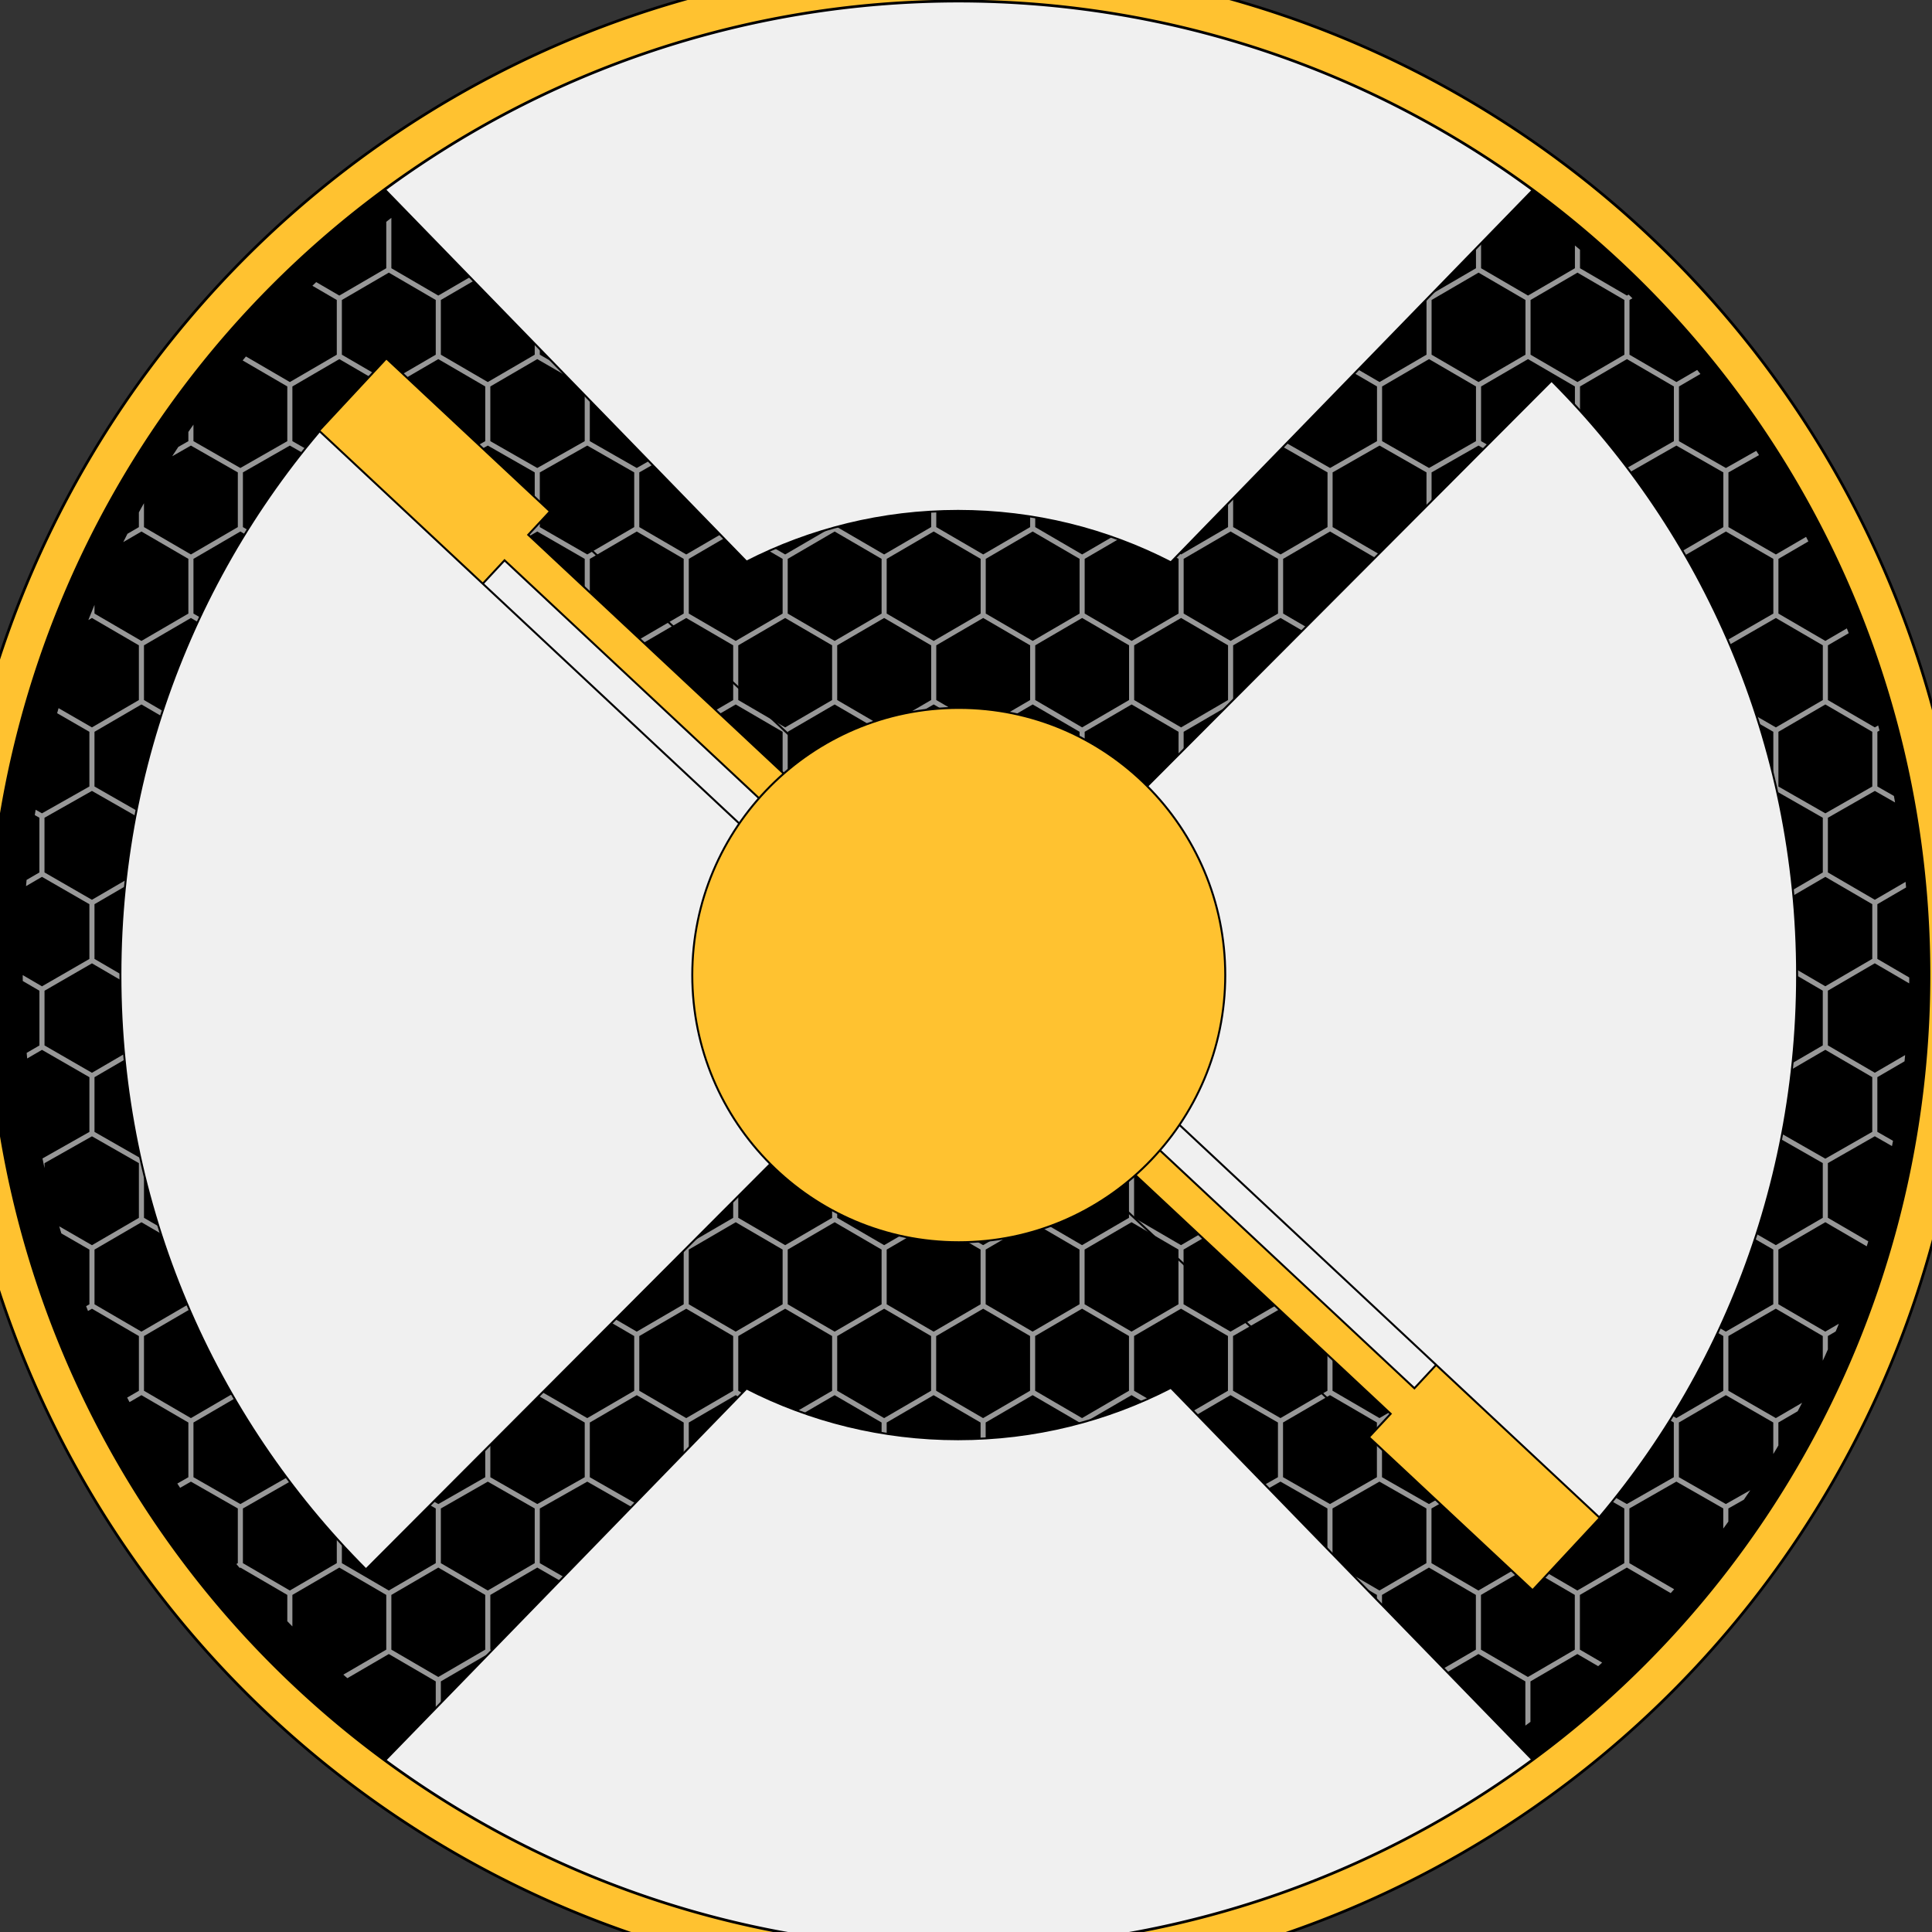 <?xml version="1.0" encoding="UTF-8"?>
<svg width="768" height="768" xmlns="http://www.w3.org/2000/svg" xmlns:svg="http://www.w3.org/2000/svg">
 <rect width="100%" height="100%" fill="#333333" stroke="none"/>
 <title>Radarr</title>
 <defs>
  <clipPath id="a">
   <circle id="svg_1" stroke-width="3.591" fill="#989898" r="375" cy="384" cx="384"/>
  </clipPath>
 </defs>
 <g>
  <title>Layer 1</title>
  <g stroke="null" id="radarr-group-logo">
   <circle stroke="null" stroke-width="1.845" r="389.81" cy="387.5" cx="381" id="radarr-black-circle"/>
   <path stroke="#989898" stroke-width="2.023" stroke-miterlimit="1" stroke-linecap="square" fill="none" clip-path="url(#a)" d="m686.073,4.288l19.873,11.458l19.67,-11.458l0,-22.916l-19.67,-11.458l-19.873,11.458l0,22.916zm-39.341,-22.916l-19.67,-11.458l-19.656,11.458l0,22.916l19.656,11.458l19.67,-11.458l0,-22.916l19.67,-11.458l19.67,11.458m-39.341,22.916l19.67,11.458l19.67,-11.458m-39.341,45.629l0,22.916l19.67,11.458l19.67,-11.458l0,-22.916l-19.67,-11.255l-19.67,11.255l-19.67,-11.255l-19.656,11.255m78.668,22.916l19.873,11.458l19.67,-11.458l0,-22.916l-19.67,-11.255l-19.873,11.255m19.873,-34.171l0,22.916m-39.544,-22.916l0,22.916m59.214,-57.29l19.67,-11.458l19.67,11.458l19.67,-11.458l19.67,11.458l19.656,-11.458l19.67,11.458l0,22.916l19.67,11.458l0,22.916l-19.67,11.255l0,22.916l19.67,11.458l0,22.916l-19.67,11.458l0,22.916l19.67,11.458l0,22.916l-19.67,11.24l0,22.916l19.67,11.458l0,22.916l-19.67,11.458l0,22.916l19.67,11.458l0,22.916l-19.67,11.24l0,22.916l19.67,11.458l0,22.916l-19.67,11.473l0,22.916l19.67,11.458l0,22.916l-19.67,11.24l0,22.916l19.67,11.458l0,22.916l-19.67,11.458l0,22.916l19.67,11.458l0,22.916l-19.67,11.24l0,22.916l19.67,11.458l0,22.916l-19.67,11.458l0,22.916l19.67,11.458l0,22.916l-19.67,11.255l0,22.916l19.67,11.458l0,22.916l-19.67,11.458l-19.67,-11.458l-19.656,11.458l-19.67,-11.458l-19.67,11.458l-19.67,-11.458l-19.67,11.458l-19.67,-11.458l-19.873,11.458l-19.67,-11.458l-19.67,11.458l-19.67,-11.458l-19.656,11.458l-19.67,-11.458l-19.67,11.458l-19.67,-11.458l-19.67,11.458l-19.67,-11.458l-19.873,11.458l-19.67,-11.458l-19.67,11.458l-19.67,-11.458l-19.656,11.458l-19.67,-11.458l-19.67,11.458l-19.67,-11.458l-19.67,11.458l-19.67,-11.458l-19.656,11.458l-19.67,-11.458l-19.67,11.458l-19.67,-11.458l-19.873,11.458l-19.67,-11.458l-19.67,11.458l-19.67,-11.458l-19.67,11.458l-19.67,-11.458l-19.67,11.458l-19.656,-11.458l-19.67,11.458l-19.67,-11.458l-19.873,11.458l-19.67,-11.458l-19.67,11.458l-19.67,-11.458l-19.67,11.458l-19.67,-11.458l0,-22.916l-19.67,-11.458l0,-22.916l19.67,-11.255l0,-22.916l-19.67,-11.458l0,-22.916l19.67,-11.458l0,-22.916l-19.67,-11.458l0,-22.916l19.67,-11.24l0,-22.916l-19.67,-11.458l0,-22.916l19.67,-11.458l0,-22.916l-19.67,-11.458l0,-22.916l19.67,-11.24l0,-22.916l-19.67,-11.458l0,-22.916l19.67,-11.473l0,-22.916l-19.67,-11.458l0,-22.916l19.67,-11.24l0,-22.916l-19.67,-11.458l0,-22.916l19.67,-11.458l0,-22.916l-19.67,-11.458l0,-22.916l19.67,-11.24l0,-22.916l-19.67,-11.458l0,-22.916l19.67,-11.458l0,-22.916l-19.67,-11.458l0,-22.916l19.67,-11.255l0,-22.916l-19.67,-11.458l0,-22.916l19.67,-11.458l19.67,11.458l19.67,-11.458l19.67,11.458l19.67,-11.458l19.67,11.458l19.873,-11.458l19.67,11.458l19.67,-11.458l19.656,11.458l19.67,-11.458l19.67,11.458l19.67,-11.458l19.67,11.458l19.67,-11.458l19.67,11.458l19.873,-11.458l19.67,11.458l19.67,-11.458l19.67,11.458l19.656,-11.458l19.67,11.458l19.67,-11.458l19.67,11.458l19.67,-11.458l19.67,11.458l19.656,-11.458l19.67,11.458l19.67,-11.458l19.67,11.458l19.873,-11.458l19.67,11.458l19.67,-11.458l19.67,11.458l19.67,-11.458l19.67,11.458m-39.341,0l0,22.916l19.67,11.458l19.67,-11.458m-39.341,45.629l0,22.916l19.67,11.458l19.67,-11.458l0,-22.916l-19.67,-11.255l-19.67,11.255l-19.67,-11.255l-19.67,11.255m98.339,-34.171l0,22.916m-39.326,-22.916l0,22.916m19.67,80.003l0,22.916l19.656,11.458l19.67,-11.458l0,-22.916l-19.67,-11.458l-19.656,11.458l-19.67,-11.458l-19.67,11.458l0,22.916l19.67,11.458l19.67,-11.458m39.326,-68.748l-19.67,11.458l0,22.916m-19.656,-34.374l19.656,11.458m-39.326,0l0,22.916m0,45.832l0,22.916l19.67,11.24l19.656,-11.24l0,-22.916m39.341,-68.748l0,22.916l19.67,11.458l19.873,-11.458l0,-22.916m-39.544,22.916l-19.67,11.458m-19.67,57.29l19.67,11.24l19.67,-11.24l0,-22.916l-19.67,-11.458m39.341,-22.916l0,22.916l19.873,11.458l19.67,-11.458l0,-22.916l-19.67,-11.458m0,45.832l0,22.916l19.67,11.24l19.67,-11.24l0,-22.916l-19.67,-11.458m-59.214,11.458l19.67,-11.458m-157.351,-160.211l0,22.916l19.67,11.458l19.67,-11.458m-118.228,-22.916l0,22.916l19.67,11.458l19.67,-11.458l0,-22.916m0,22.916l19.873,11.458l19.67,-11.458m-39.544,45.629l0,22.916l19.873,11.458l19.67,-11.458l0,-22.916l-19.67,-11.255l-19.873,11.255l-19.67,-11.255l-19.67,11.255l0,22.916l19.67,11.458l19.67,-11.458m-19.67,-57.087l0,22.916m78.885,-22.916l0,22.916m-39.341,-22.916l0,22.916m-98.542,-57.29l0,22.916l19.656,11.458l19.67,-11.458m-78.668,-22.916l0,22.916l19.67,11.458l19.67,-11.458m-19.67,34.374l-19.67,11.255l0,22.916l19.67,11.458l19.67,-11.458l0,-22.916l-19.67,-11.255zm58.998,11.255l-19.67,-11.255l-19.656,11.255m-19.67,-34.171l0,22.916m39.326,-22.916l0,22.916m19.67,34.171l-19.67,11.458l0,22.916l19.67,11.458l19.67,-11.458l0,-22.916m-78.668,0l0,22.916l19.67,11.458l19.656,-11.458m-39.326,68.748l19.67,11.24l19.656,-11.24l0,-22.916l-19.656,-11.458l-19.67,11.458l0,22.916l-19.67,11.24l0,22.916l19.67,11.458l19.67,-11.458l0,-22.916m19.656,-34.156l19.67,-11.458l0,-22.916m-39.326,-45.832l19.656,11.458m-19.656,57.29l0,-22.916m98.542,-34.374l0,22.916l19.67,11.458l19.67,-11.458l0,-22.916l-19.67,-11.458m-78.885,68.748l19.67,11.458l19.67,-11.458l0,-22.916l-19.67,-11.458m39.544,0l-19.873,11.458m19.873,57.29l19.67,11.24l19.67,-11.24l0,-22.916l-19.67,-11.458l-19.67,11.458l0,22.916l-19.873,11.24l0,22.916l-19.67,11.458l0,22.916l19.67,11.458l19.873,-11.458l0,-22.916l-19.873,-11.458m-59.011,-34.156l19.67,11.24l19.67,-11.24l0,-22.916m19.67,-11.458l19.873,11.458m19.67,-11.458l0,-22.916m0,68.53l0,22.916l19.67,11.458l19.67,-11.458l0,-22.916l-19.67,-11.24m-59.214,79.988l0,22.916l19.873,11.458l19.67,-11.458l0,-22.916l-19.67,-11.458m19.67,34.374l19.67,11.458l19.67,-11.458l0,-22.916l-19.67,-11.458l-19.67,11.458m-19.67,-34.374l19.67,-11.458m19.67,11.458l0,22.916m-78.885,-22.916l-19.67,-11.458l-19.67,11.458l0,22.916l19.67,11.458l19.67,-11.458m-19.67,-34.374l0,-22.916m-58.998,57.29l-19.67,11.458l0,22.916l19.67,11.458l19.67,-11.458l0,-22.916l-19.67,-11.458zm19.67,34.374l19.656,11.458l19.67,-11.458l0,-22.916m-58.998,-34.374l0,22.916m39.326,0l-19.656,11.458m0,-45.832l19.656,11.458m0,91.664l-19.656,11.24l0,22.916l19.656,11.458l19.67,-11.458l0,-22.916l-19.67,-11.24zm0,-22.916l0,22.916m-39.326,-22.916l0,22.916l19.67,11.24m0,22.916l-19.67,11.458l0,22.916l19.67,11.473l19.656,-11.473l0,-22.916m98.556,-34.374l0,22.916l19.67,11.458l19.67,-11.458l0,-22.916l-19.67,-11.24l-19.67,11.24zm19.67,-34.156l0,22.916m-59.214,-34.374l-19.67,11.458l0,22.916l19.67,11.24l19.873,-11.24l0,-22.916m-59.214,57.072l19.67,11.458l19.67,-11.458l0,-22.916m39.544,22.916l-19.67,11.458l0,22.916l19.67,11.473l19.67,-11.473l0,-22.916m-118.228,22.916l19.67,11.473l19.67,-11.473l0,-22.916m19.67,-11.458l19.873,11.458m0,-45.614l19.67,11.24m-78.885,-45.614l19.67,11.458m0,22.916l-19.67,11.24m256.112,-148.515l-19.873,11.24l0,22.916l19.873,11.458l19.67,-11.458l0,-22.916m-78.886,0l0,22.916l19.67,11.458l19.67,-11.458m-39.341,68.748l19.67,11.458l19.67,-11.458l0,-22.916l-19.67,-11.458l-19.67,11.458l0,22.916l-19.67,11.458l0,22.916m59.011,-34.374l19.873,11.458l19.67,-11.458l0,-22.916l-19.67,-11.458l-19.873,11.458m19.873,-34.374l0,22.916m-39.544,-22.916l0,22.916m-58.998,-57.29l0,22.916l19.656,11.458l19.67,-11.458m-78.668,0l19.67,11.458l19.67,-11.458m-39.341,68.748l19.67,11.458l19.67,-11.458l0,-22.916l-19.67,-11.458l-19.67,11.458m78.668,0l-19.67,-11.458l-19.656,11.458m19.656,-34.374l0,22.916m-39.326,-22.916l0,22.916m19.67,79.988l0,22.916l19.656,11.458l19.67,-11.458l0,-22.916l-19.67,-11.24l-19.656,11.24l-19.67,-11.24l-19.67,11.24m19.67,-34.156l0,22.916m19.67,34.156l-19.67,11.458l0,22.916l19.67,11.473l19.656,-11.473l0,-22.916m-58.998,-11.458l19.67,11.458m118.207,-68.53l0,22.916l19.67,11.24l19.67,-11.24l0,-22.916l-19.67,-11.458m-19.67,34.374l-19.873,11.24l0,22.916l19.873,11.458l19.67,-11.458l0,-22.916m-59.214,-34.156l0,22.916l19.67,11.24m-19.67,-11.24l-19.67,11.24m39.341,22.916l-19.67,11.458l0,22.916l19.67,11.473l19.873,-11.473l0,-22.916m-59.214,-11.458l19.67,11.458m-58.998,-79.988l19.656,11.458m-58.998,-171.656l-19.67,-11.458m0,45.832l19.67,-11.458m-19.67,-57.29l19.67,-11.458m98.339,103.123l19.67,11.24m-98.339,-11.24l-19.67,11.24m-78.885,0l-19.67,-11.24m354.443,-160.211l-19.656,-11.458l-19.67,11.458l0,22.916l19.67,11.255l19.656,-11.255l0,-22.916l19.67,-11.458m0,45.629l-19.67,-11.255m-19.656,-57.29l0,22.916m-78.683,0l19.67,11.458l19.67,-11.458l0,-22.916m-39.341,91.461l19.67,11.458l19.67,-11.458l0,-22.916l-19.67,-11.255l-19.67,11.255m39.341,0l19.67,-11.255m-39.341,-22.916l0,22.916m19.67,-34.374l19.67,11.458m0,68.545l0,22.916l19.67,11.458l19.656,-11.458l0,-22.916l-19.656,-11.458l-19.67,11.458l-19.67,-11.458m-19.67,80.206l19.67,-11.458l0,-22.916l-19.67,-11.458l-19.67,11.458m19.67,-34.374l0,22.916m39.341,45.832l0,22.916l19.67,11.24l19.656,-11.24l0,-22.916l-19.656,-11.458l-19.67,11.458l-19.67,-11.458m39.341,-22.916l0,22.916m-39.341,-22.916l19.67,-11.458m58.998,11.458l-19.67,-11.458m0,-22.916l19.67,-11.458m-19.67,80.206l19.67,-11.458m-39.327,-91.664l0,22.916m0,114.36l0,22.916l19.656,11.458l19.67,-11.458m-39.327,0l-19.67,11.458l0,22.916l19.67,11.458l19.656,-11.458l0,-22.916m19.67,34.374l-19.67,-11.458m-98.339,-34.374l19.67,11.458l19.67,-11.458l0,-22.916l-19.67,-11.24m0,114.36l19.67,-11.458l0,-22.916l-19.67,-11.458l-19.67,11.458m78.683,0l0,22.916l19.656,11.458l19.67,-11.458m-78.668,-22.916l19.67,-11.458m-39.341,-22.916l0,22.916m19.67,-34.374l19.67,11.458m-39.341,91.664l19.67,11.24l19.67,-11.24l0,-22.916l-19.67,-11.458m0,45.614l0,22.916l19.67,11.458l19.67,-11.458l0,-22.916l-19.67,-11.24m-59.013,34.156l19.67,11.458l19.67,-11.458m-19.67,11.458l0,22.916l19.67,11.473l19.67,-11.473l0,-22.916m19.67,-34.374l19.656,-11.24l0,-22.916m19.67,34.156l-19.67,-11.24m-19.656,34.156l19.656,11.458l19.67,-11.458m-58.998,34.374l19.67,11.473l19.656,-11.473l0,-22.916m-39.326,-68.53l19.67,-11.458m39.327,-91.664l-19.67,-11.24m-58.998,11.24l19.67,-11.24m39.326,251.651l-19.656,-11.458l-19.67,11.458l0,22.916l19.67,11.24l19.656,-11.24l0,-22.916l19.67,-11.458m0,45.614l-19.67,-11.24m-19.656,-57.29l0,22.916m-39.341,-22.916l0,22.916l19.67,11.458m-59.013,-11.458l-19.67,11.458l0,22.916l19.67,11.24l19.67,-11.24l0,-22.916l-19.67,-11.458l0,-22.916l-19.67,-11.473m59.013,34.389l-19.67,11.458m39.341,22.916l-19.67,11.24l0,22.916l19.67,11.458l19.67,-11.458l0,-22.916m-98.353,-11.24l-19.873,11.24l0,22.916l19.873,11.458l19.67,-11.458l0,-22.916m19.67,-11.24l19.67,11.24m19.67,57.29l-19.67,11.458l0,22.916l19.67,11.458l19.67,-11.458l0,-22.916l-19.67,-11.458zm0,-22.916l0,22.916m-19.67,-34.374l-19.67,11.458l0,22.916l19.67,11.458m-19.67,-11.458l-19.67,11.458l0,22.916l19.67,11.458l19.67,-11.458m-19.67,11.458l0,22.916l19.67,11.24l19.67,-11.24l0,-22.916m19.67,-34.374l19.656,-11.458l0,-22.916l-19.656,-11.458m39.327,45.832l-19.67,-11.458m-39.326,68.748l19.67,11.24l19.656,-11.24l0,-22.916l-19.656,-11.458m19.656,11.458l19.67,-11.458m-118.008,-68.748l19.67,11.458m78.668,0l19.67,-11.458m-39.327,114.36l0,22.916l19.656,11.458l19.67,-11.458m0,45.832l-19.67,-11.458l-19.656,11.458l0,22.916l19.656,11.458l19.67,-11.458m-19.67,-34.374l0,-22.916m-19.656,-11.458l-19.67,11.458l0,22.916l19.67,11.458m-59.013,-79.988l-19.67,11.24l0,22.916l19.67,11.458l19.67,-11.458l0,-22.916m-19.67,103.123l19.67,-11.458l0,-22.916l-19.67,-11.458l-19.67,11.458l0,22.916l19.67,11.458l0,22.916l19.67,11.255l19.67,-11.255m-19.67,-34.374l19.67,11.458l19.67,-11.458m-19.67,-34.374l-19.67,11.458m0,-45.832l19.67,11.458m-39.341,0l0,22.916m39.341,45.832l0,22.916l19.67,11.255l19.656,-11.255l0,-22.916m-98.339,-11.458l-19.67,11.458l0,22.916l19.67,11.255l19.67,-11.255m-19.67,11.255l0,22.916l19.67,11.458l19.67,-11.458l0,-22.916m-19.67,34.374l0,22.916m78.668,0l0,-22.916l-19.656,-11.458l-19.67,11.458l0,22.916m19.67,-57.29l0,22.916m-19.67,11.458l-19.67,-11.458m78.668,-22.916l-19.67,-11.255m0,45.629l19.67,-11.458m0,-160.211l-19.67,-11.24m-137.884,-194.566l0,22.916l19.873,11.458m-39.544,-45.847l-19.67,11.473l0,22.916l19.67,11.458l19.67,-11.458m0,45.614l-19.67,-11.24l-19.67,11.24l0,22.916l19.67,11.458l19.67,-11.458m-19.67,-34.156l0,-22.916m-58.998,-34.374l0,22.916l19.656,11.458l19.67,-11.458m-58.998,-34.389l-19.67,11.473l0,22.916l19.67,11.458l19.67,-11.458m-39.341,68.53l19.67,11.458l19.67,-11.458l0,-22.916l-19.67,-11.24l-19.67,11.24l0,22.916l-19.67,11.458l0,22.916m59.011,-57.29l19.656,-11.24l0,-22.916m-39.326,0l0,22.916m19.67,79.988l0,22.916l19.656,11.458l19.67,-11.458l0,-22.916l-19.67,-11.458l-19.656,11.458zm39.326,-45.832l-19.67,11.458l0,22.916m-39.326,-22.916l0,22.916l19.67,11.458m-19.67,-11.458l-19.67,11.458l0,22.916l19.67,11.458l19.67,-11.458m-19.67,11.458l0,22.916l19.67,11.24l19.656,-11.24l0,-22.916m78.885,-68.748l0,22.916l19.67,11.458m-19.67,-11.458l-19.873,11.458l0,22.916l19.873,11.458l19.67,-11.458m-78.886,-22.916l19.67,-11.458l0,-22.916m19.67,57.29l-19.67,11.458l0,22.916l19.67,11.24l19.873,-11.24l0,-22.916m-59.214,-11.458l19.67,11.458m19.67,-34.374l-19.67,-11.458m-58.998,-34.374l19.656,11.458m0,-45.614l19.67,11.24m-137.685,-80.003l-19.873,11.473l0,22.916l19.873,11.458l19.67,-11.458l0,-22.916m-19.67,34.374l0,22.916l19.67,11.24l19.67,-11.24l0,-22.916l-19.67,-11.458m-78.885,-22.916l0,22.916l19.67,11.458l19.67,-11.458m19.873,34.374l-19.873,11.24l0,22.916l19.873,11.458l19.67,-11.458l0,-22.916m-39.544,0l-19.67,-11.24l-19.67,11.24l0,22.916l19.67,11.458l19.67,-11.458m-19.67,-34.156l0,-22.916m-19.67,-11.458l-19.67,11.458l0,22.916l19.67,11.24m-58.998,-80.003l-19.67,11.473l0,22.916l19.67,11.458l19.67,-11.458l0,-22.916m0,68.53l-19.67,-11.24l-19.67,11.24l0,22.916l19.67,11.458l19.67,-11.458l0,-22.916l19.656,-11.24m0,-22.916l-19.656,-11.458m-19.67,11.458l0,22.916m39.326,68.53l-19.656,11.458l0,22.916l19.656,11.458l19.67,-11.458l0,-22.916l-19.67,-11.458zm19.67,-34.374l-19.67,11.458l0,22.916m-39.326,-22.916l0,22.916l19.67,11.458m0,22.916l-19.67,11.458l0,22.916l19.67,11.24l19.656,-11.24l0,-22.916m137.894,-34.374l-19.67,-11.458l-19.67,11.458l0,22.916l19.67,11.458l19.67,-11.458m-98.556,-57.29l0,22.916l19.67,11.458l19.873,-11.458l0,-22.916m-39.544,91.664l19.67,11.24l19.873,-11.24l0,-22.916l-19.873,-11.458l-19.67,11.458l0,22.916l-19.67,11.24l0,22.916l19.67,11.458l19.67,-11.458m19.873,-34.156l19.67,11.24l19.67,-11.24l0,-22.916m-39.341,0l19.67,-11.458m-39.544,-22.916l0,22.916m39.544,-22.916l-19.67,-11.458m19.67,-34.374l19.67,11.458m-78.885,22.916l-19.67,11.458m0,22.916l19.67,11.458m-58.998,-80.206l19.656,11.458m98.556,125.826l-19.67,11.458l0,22.916l19.67,11.458l19.67,-11.458l0,-22.916l-19.67,-11.458l0,-22.916m-39.544,0l0,22.916l19.873,11.458m0,22.916l-19.873,11.458l0,22.916l19.873,11.458l19.67,-11.458l0,-22.916m-39.544,0l-19.67,-11.458l-19.67,11.458l0,22.916l19.67,11.458l19.67,-11.458m19.873,11.458l0,22.916l19.67,11.255l19.67,-11.255l0,-22.916l-19.67,-11.458m-59.214,-34.374l0,-22.916m-58.998,-34.374l0,22.916l19.656,11.458l19.67,-11.458m-58.998,-34.156l-19.67,11.24l0,22.916l19.67,11.458l19.67,-11.458m-19.67,34.374l-19.67,11.458l0,22.916l19.67,11.458l19.67,-11.458l0,-22.916l-19.67,-11.458zm58.998,34.374l-19.67,11.458l0,22.916l19.67,11.255l19.67,-11.255l0,-22.916m-39.341,-68.748l0,22.916l19.67,11.458m-58.998,-34.374l0,22.916m19.67,11.458l19.656,-11.458m0,45.832l-19.656,-11.458m-19.67,11.458l0,22.916l19.67,11.255l19.656,-11.255m0,68.545l0,-22.916l-19.656,-11.458l-19.67,11.458l0,22.916m78.668,0l0,-22.916l-19.67,-11.458l-19.67,11.458m-19.656,-11.458l0,-22.916m39.326,22.916l0,-22.916m19.67,34.374l19.67,-11.458l0,-22.916l-19.67,-11.255m39.544,0l-19.873,11.255m19.873,57.29l0,-22.916l-19.873,-11.458m98.556,34.374l0,-22.916l-19.67,-11.458l-19.67,11.458l0,22.916m-19.67,-57.29l0,22.916l19.67,11.458m-39.341,0l19.67,-11.458m157.351,-160.211l0,22.916l19.873,11.458l19.67,-11.458m-59.214,-34.156l-19.67,11.24l0,22.916l19.67,11.458l19.67,-11.458m-19.67,80.206l19.67,-11.458l0,-22.916l-19.67,-11.458l-19.67,11.458l0,22.916l19.67,11.458l0,22.916l19.67,11.255l19.873,-11.255m19.67,-57.29l-19.67,-11.458l-19.873,11.458m0,22.916l19.873,11.458m0,-45.832l0,-22.916m-39.544,0l0,22.916m-58.998,-57.29l0,22.916l19.656,11.458l19.67,-11.458m-58.998,-34.156l-19.67,11.24l0,22.916l19.67,11.458l19.67,-11.458m-39.341,45.832l0,22.916l19.67,11.458l19.67,-11.458l0,-22.916l-19.67,-11.458l-19.67,11.458l-19.67,-11.458m98.339,11.458l-19.67,-11.458l-19.656,11.458m0,22.916l19.656,11.458l19.67,-11.458m-19.67,-57.29l0,22.916m-39.326,-22.916l0,22.916m0,45.832l0,22.916l19.67,11.255l19.656,-11.255l0,-22.916m-39.326,22.916l-19.67,11.255l0,22.916m58.998,34.374l0,-22.916l-19.656,-11.458l-19.67,11.458m19.67,-11.458l0,-22.916m19.656,-11.255l19.67,11.255l19.67,-11.255m-19.67,11.255l0,22.916l19.67,11.458l19.67,-11.458l0,-22.916m-19.67,34.374l0,22.916m39.544,0l0,-22.916l-19.873,-11.458m-59.011,11.458l19.67,-11.458m-78.668,-297.492l-19.67,-11.24m0,-22.916l19.67,-11.458m-19.67,286.016l19.67,-11.458m-19.67,-57.29l19.67,-11.458m0,-22.916l-19.67,-11.24m98.339,11.24l-19.67,-11.24m-177.227,11.24l-19.67,-11.24m137.894,148.536l-19.67,-11.255m157.55,45.629l19.67,-11.458m0,-160.211l-19.67,-11.24m39.341,-206.042l-19.67,11.473m-157.55,0l-19.67,-11.473m98.339,11.473l-19.67,-11.473m216.57,11.473l-19.67,-11.473m-334.777,11.473l-19.67,-11.473m-492.128,-400.397l0,22.916l19.67,11.458l19.67,-11.458l0,-22.916m0,22.916l19.873,11.458l19.67,-11.458l0,-22.916m-118.228,0l0,22.916l19.67,11.458l19.67,-11.458m-19.67,34.374l-19.67,11.255l0,22.916l19.67,11.458l19.67,-11.458l0,-22.916l-19.67,-11.255zm19.67,34.171l19.67,11.458l19.67,-11.458l0,-22.916l-19.67,-11.255l-19.67,11.255m39.341,22.916l19.873,11.458l19.67,-11.458l0,-22.916l-19.67,-11.255l-19.873,11.255m-59.011,-34.171l0,22.916m39.341,-22.916l0,22.916m39.544,-22.916l0,22.916m-118.228,-22.916l19.67,-11.458m0,45.629l-19.67,-11.255m0,114.381l19.67,-11.458l0,-22.916l-19.67,-11.458m0,-22.916l19.67,-11.458m59.011,34.374l-19.67,11.458l0,22.916l19.67,11.458l19.67,-11.458l0,-22.916l-19.67,-11.458l0,-22.916m19.67,57.29l19.873,11.458l19.67,-11.458l0,-22.916l-19.67,-11.458l-19.873,11.458m19.873,-34.374l0,22.916m-78.885,-22.916l0,22.916l19.67,11.458m0,22.916l-19.67,11.458l0,22.916l19.67,11.24l19.67,-11.24l0,-22.916m39.544,0l0,22.916l19.67,11.24l19.67,-11.24l0,-22.916l-19.67,-11.458m-98.556,-34.374l-19.67,11.458m0,22.916l19.67,11.458m59.011,57.072l-19.67,11.458l0,22.916l19.67,11.458l19.873,-11.458l0,-22.916l-19.873,-11.458zm19.873,-34.156l-19.873,11.24l0,22.916m-59.011,-34.156l-19.67,11.24l0,22.916l19.67,11.458l19.67,-11.458l0,-22.916m0,68.748l-19.67,-11.458l-19.67,11.458l0,22.916l19.67,11.458l19.67,-11.458l0,-22.916l19.67,-11.458m19.67,11.458l0,22.916l19.873,11.458l19.67,-11.458l0,-22.916l-19.67,-11.458m-78.885,-22.916l0,22.916m39.341,-22.916l-19.67,-11.458m-59.013,11.458l19.67,-11.458m0,45.832l-19.67,-11.458m0,114.36l19.67,-11.458l0,-22.916l-19.67,-11.24m98.353,11.24l0,22.916l19.873,11.458l19.67,-11.458l0,-22.916l-19.67,-11.24l-19.873,11.24zm19.873,-34.156l0,22.916m-19.873,-34.374l-19.67,11.458l0,22.916l19.67,11.24m-59.011,-34.156l0,22.916l19.67,11.24l19.67,-11.24m-39.341,45.614l0,22.916l19.67,11.473l19.67,-11.473l0,-22.916l-19.67,-11.458l-19.67,11.458zm78.885,0l0,22.916l19.67,11.473l19.67,-11.473l0,-22.916l-19.67,-11.458m-59.214,11.458l19.67,-11.458m-39.341,-22.916l0,22.916m0,-68.53l19.67,11.458m-39.341,22.916l-19.67,11.24m0,22.916l19.67,11.458m-39.341,-68.53l19.67,-11.458m78.683,-91.664l-19.67,-11.24m-59.011,11.24l-19.67,-11.24m413.463,-194.587l0,22.916l19.67,11.458l19.67,-11.458m-78.668,-22.916l0,22.916l19.656,11.458l19.67,-11.458m-19.67,34.374l-19.656,11.255l0,22.916l19.656,11.458l19.67,-11.458l0,-22.916l-19.67,-11.255l0,-22.916m59.011,34.171l-19.67,-11.255l-19.67,11.255m19.67,-11.255l0,-22.916m-98.339,-34.374l0,22.916l19.67,11.458l19.67,-11.458m-78.885,-22.916l0,22.916l19.873,11.458l19.67,-11.458m-39.544,45.629l0,22.916l19.873,11.458l19.67,-11.458l0,-22.916l-19.67,-11.255l-19.873,11.255l-19.67,-11.255l-19.67,11.255m118.228,0l-19.67,-11.255l-19.67,11.255m-19.67,-34.171l0,22.916m39.341,-22.916l0,22.916m19.67,34.171l-19.67,11.458l0,22.916l19.67,11.458l19.656,-11.458l0,-22.916m-58.998,-11.458l19.67,11.458m0,22.916l-19.67,11.458l0,22.916l19.67,11.458l19.67,-11.458l0,-22.916m-78.885,-45.832l-19.67,11.458l0,22.916l19.67,11.458l19.873,-11.458l0,-22.916m19.67,57.29l-19.67,11.458l0,22.916l19.67,11.24l19.67,-11.24l0,-22.916m-59.214,-34.374l0,22.916l19.873,11.458m19.67,-34.374l-19.67,-11.458m98.339,-34.374l19.67,11.458l19.67,-11.458m-19.67,34.374l-19.67,11.458l0,22.916l19.67,11.458l19.67,-11.458l0,-22.916l-19.67,-11.458l0,-22.916m-39.341,22.916l19.67,11.458m0,22.916l-19.67,11.458l0,22.916l19.67,11.24l19.67,-11.24l0,-22.916m-39.341,0l-19.656,-11.458m-118.228,-160.211l0,22.916l19.67,11.458l19.67,-11.458m-78.683,-22.916l0,22.916l19.67,11.458l19.67,-11.458m-39.341,45.629l0,22.916l19.67,11.458l19.67,-11.458l0,-22.916l-19.67,-11.255l-19.67,11.255l-19.67,-11.255l-19.67,11.255m98.353,-34.171l0,22.916m-39.341,-22.916l0,22.916m-59.011,-57.29l0,22.916l19.67,11.458l19.67,-11.458m-78.668,0l19.67,11.458l19.656,-11.458m-39.326,68.545l19.67,11.458l19.656,-11.458l0,-22.916l-19.656,-11.255l-19.67,11.255m58.998,-34.171l0,22.916m-39.326,-22.916l0,22.916m19.656,34.171l19.67,11.458l19.67,-11.458m-19.67,11.458l0,22.916l19.67,11.458l19.67,-11.458l0,-22.916m-39.341,22.916l-19.67,11.458l0,22.916l19.67,11.458l19.67,-11.458l0,-22.916m-78.668,0l19.67,-11.458l0,-22.916m39.326,68.748l0,22.916l19.67,11.24l19.67,-11.24l0,-22.916l-19.67,-11.458m-39.341,-22.916l-19.656,-11.458m0,45.832l19.656,-11.458m78.683,-68.748l19.67,11.458m0,22.916l-19.67,11.458l0,22.916l19.67,11.458l19.67,-11.458m-59.011,34.374l19.67,11.24l19.67,-11.24l0,-22.916m-39.341,-45.832l19.67,11.458m-19.67,34.374l19.67,-11.458m0,45.614l0,22.916l19.67,11.458l19.67,-11.458l0,-22.916l-19.67,-11.24m-59.011,11.24l0,22.916l19.67,11.458l19.67,-11.458m-39.341,68.748l19.67,11.458l19.67,-11.458l0,-22.916l-19.67,-11.458l-19.67,11.458l0,22.916l-19.67,11.458l0,22.916m59.011,-34.374l19.67,11.458l19.67,-11.458l0,-22.916l-19.67,-11.458l-19.67,11.458m19.67,-34.374l0,22.916m-39.341,-22.916l0,22.916m-39.341,-68.53l-19.67,11.24l0,22.916l19.67,11.458l19.67,-11.458m-78.668,-22.916l0,22.916l19.67,11.458l19.656,-11.458m-39.326,68.748l19.67,11.458l19.656,-11.458l0,-22.916l-19.656,-11.458l-19.67,11.458m78.668,0l-19.67,-11.458l-19.67,11.458m-19.656,-34.374l0,22.916m39.326,-22.916l0,22.916m-19.67,79.988l0,22.916l19.67,11.458l19.67,-11.458l0,-22.916l-19.67,-11.24l-19.67,11.24l-19.656,-11.24l-19.67,11.24m19.67,-34.156l0,22.916m39.326,45.614l0,22.916l19.67,11.473l19.67,-11.473l0,-22.916l-19.67,-11.458m-58.998,11.458l19.656,-11.458m98.353,-57.072l0,22.916l19.67,11.24l19.873,-11.24l0,-22.916l-19.873,-11.458m-19.67,34.374l-19.67,11.24l0,22.916l19.67,11.458l19.67,-11.458l0,-22.916m-39.341,0l-19.67,-11.24l-19.67,11.24m19.67,-34.156l0,22.916m39.341,45.614l0,22.916l19.67,11.473l19.873,-11.473l0,-22.916l-19.873,-11.458m-59.011,11.458l19.67,-11.458m-78.683,-68.53l19.67,11.458m216.57,-103.123l0,22.916l19.67,11.458l19.67,-11.458m-39.341,0l-19.67,11.458l0,22.916l19.67,11.458l19.67,-11.458l0,-22.916m-39.341,22.916l-19.656,11.458l0,22.916l19.656,11.458l19.67,-11.458l0,-22.916m39.341,0l-19.67,-11.458m-98.339,-57.29l0,22.916l19.67,11.458l19.67,-11.458l0,-22.916l-19.67,-11.24m-59.214,34.156l19.873,11.458l19.67,-11.458m-19.67,80.206l19.67,-11.458l0,-22.916l-19.67,-11.458l-19.873,11.458m78.885,0l-19.67,-11.458l-19.67,11.458m-19.67,-34.374l0,22.916m39.341,-22.916l0,22.916m19.67,34.374l-19.67,11.458l0,22.916l19.67,11.24l19.656,-11.24l0,-22.916m-39.326,22.916l-19.67,11.24l0,22.916l19.67,11.458l19.67,-11.458l0,-22.916m-19.67,34.374l0,22.916l19.67,11.473l19.656,-11.473l0,-22.916l-19.656,-11.458m-39.341,-22.916l-19.67,-11.24m0,45.614l19.67,-11.458m98.339,-34.156l-19.67,11.24l0,22.916l19.67,11.458l19.67,-11.458l0,-22.916l-19.67,-11.24l0,-22.916l-19.67,-11.458m0,45.614l-19.67,-11.24m0,45.614l19.67,-11.458m-19.67,34.374l19.67,11.473l19.67,-11.473l0,-22.916m0,-68.53l19.67,-11.458m-118.008,0l19.67,11.458m39.326,-68.748l-19.656,-11.458m-196.914,-22.916l-19.656,-11.24m295.235,11.24l-19.67,-11.24m-118.008,0l-19.873,11.24m98.542,-11.24l-19.656,11.24m-255.902,34.374l19.67,-11.458m275.558,183.121l0,22.916l19.67,11.458l19.67,-11.458m-39.341,0l-19.67,11.458l0,22.916l19.67,11.24l19.67,-11.24l0,-22.916m-39.341,22.916l-19.656,11.24l0,22.916l19.656,11.458l19.67,-11.458l0,-22.916m39.341,0l-19.67,-11.24m-58.998,-57.29l0,22.916l19.656,11.458m-19.656,-11.458l-19.67,11.458l0,22.916l19.67,11.24m-19.67,-34.156l-19.67,-11.458l-19.67,11.458l0,22.916l19.67,11.24l19.67,-11.24m-19.67,-34.374l0,-22.916l-19.67,-11.473m-19.873,11.473l0,22.916l19.873,11.458m0,22.916l-19.873,11.24l0,22.916l19.873,11.458l19.67,-11.458l0,-22.916m0,68.748l0,22.916l19.67,11.458l19.67,-11.458l0,-22.916l-19.67,-11.458l-19.67,11.458l-19.67,-11.458l-19.873,11.458l0,22.916l19.873,11.458l19.67,-11.458m39.341,-68.748l-19.67,11.458l0,22.916m-39.341,-22.916l0,22.916m-19.873,34.374l-19.67,11.458l0,22.916l19.67,11.24l19.873,-11.24l0,-22.916m39.341,0l0,22.916l19.67,11.24l19.656,-11.24l0,-22.916l-19.656,-11.458m58.998,-34.374l-19.67,11.458l0,22.916l19.67,11.458l19.67,-11.458l0,-22.916l-19.67,-11.458l0,-22.916l-19.67,-11.458m-19.67,11.458l0,22.916l19.67,11.458m-19.67,34.374l19.67,-11.458m-19.67,34.374l19.67,11.24l19.67,-11.24l0,-22.916m-98.339,-80.206l19.67,11.458m39.326,22.916l-19.656,11.458m58.998,-34.374l19.67,-11.458m-177.227,-102.919l-19.67,11.473l0,22.916l19.67,11.458l19.67,-11.458m-78.683,-22.916l0,22.916l19.67,11.458l19.67,-11.458m-39.341,0l-19.67,11.458l0,22.916l19.67,11.24l19.67,-11.24l0,-22.916m-39.341,22.916l-19.67,11.24l0,22.916l19.67,11.458l19.67,-11.458l0,-22.916m78.683,0l-19.67,-11.24l-19.67,11.24l0,22.916l19.67,11.458l19.67,-11.458m-19.67,-57.072l0,22.916m-39.341,0l19.67,11.24m-59.011,-80.003l-19.67,11.473l0,22.916l19.67,11.458m-58.998,-11.458l-19.67,11.458l0,22.916l19.67,11.24l19.67,-11.24l0,-22.916l-19.67,-11.458l0,-22.916m0,68.53l0,22.916l19.67,11.458l19.656,-11.458m0,-22.916l-19.656,-11.24m0,-22.916l19.656,-11.458m0,114.36l0,22.916l19.67,11.458l19.67,-11.458l0,-22.916l-19.67,-11.458l-19.67,11.458zm19.67,-34.374l0,22.916m-39.326,-22.916l0,22.916l19.656,11.458m-19.656,-11.458l-19.67,11.458l0,22.916l19.67,11.458l19.656,-11.458m-39.326,0l-19.67,11.458l0,22.916l19.67,11.24l19.67,-11.24l0,-22.916m39.326,0l0,22.916l19.67,11.24l19.67,-11.24l0,-22.916l-19.67,-11.458m59.011,-57.29l0,22.916l19.67,11.458m-19.67,-11.458l-19.67,11.458l0,22.916l19.67,11.458m-19.67,-34.374l-19.67,-11.458l-19.67,11.458m39.341,-45.832l-19.67,11.458l0,22.916m0,45.832l19.67,-11.458m-39.341,-68.748l19.67,11.458m-19.67,102.904l0,22.916l19.67,11.458l19.67,-11.458l0,-22.916l-19.67,-11.24m19.67,34.156l19.67,11.458l19.67,-11.458l0,-22.916m-78.683,91.664l19.67,11.458l19.67,-11.458l0,-22.916l-19.67,-11.458l-19.67,11.458l0,22.916zm39.341,0l19.67,11.458l19.67,-11.458l0,-22.916l-19.67,-11.458l-19.67,11.458m19.67,-34.374l0,22.916m-39.341,-22.916l0,22.916m-98.339,-57.29l0,22.916l19.67,11.458l19.656,-11.458l0,-22.916l-19.656,-11.24m19.656,34.156l19.67,11.458l19.67,-11.458m-78.668,0l-19.67,11.458l0,22.916l19.67,11.458l19.67,-11.458l0,-22.916m-39.341,22.916l-19.873,11.458l0,22.916l19.873,11.458l19.67,-11.458l0,-22.916m-19.67,34.374l0,22.916l19.67,11.255l19.67,-11.255l0,-22.916l-19.67,-11.458m78.668,-22.916l-19.67,-11.458l-19.67,11.458l0,22.916l19.67,11.458l19.67,-11.458m-19.67,-57.29l0,22.916m-39.326,45.832l19.656,-11.458m0,-22.916l-19.656,-11.458m19.656,80.003l0,22.916l19.67,11.458l19.67,-11.458l0,-22.916l-19.67,-11.255l-19.67,11.255l-19.656,-11.255m-19.67,11.255l0,22.916l19.67,11.458l19.656,-11.458m-19.656,11.458l0,22.916m39.326,-22.916l0,22.916m39.341,-91.461l0,22.916l19.67,11.255l19.67,-11.255l0,-22.916m-59.011,34.171l19.67,-11.255m-19.67,34.171l19.67,11.458l19.67,-11.458l0,-22.916m-19.67,34.374l0,22.916m39.341,0l0,-22.916l-19.67,-11.458m-59.011,-57.087l0,22.916m216.57,-126.035l0,22.916l19.67,11.458l19.67,-11.458m-78.668,-22.916l0,22.916l19.656,11.458l19.67,-11.458m-19.67,34.374l-19.656,11.458l0,22.916l19.656,11.458l19.67,-11.458l0,-22.916l-19.67,-11.458l0,-22.916m59.011,34.374l-19.67,-11.458l-19.67,11.458m0,22.916l19.67,11.458l19.67,-11.458m-19.67,-34.374l0,-22.916m-78.668,-45.614l-19.67,11.24l0,22.916l19.67,11.458l19.67,-11.458m-78.885,0l19.873,11.458l19.67,-11.458m-39.544,68.748l19.873,11.458l19.67,-11.458l0,-22.916l-19.67,-11.458l-19.873,11.458m78.885,22.916l-19.67,11.458l0,22.916l19.67,11.255l19.656,-11.255l0,-22.916m-19.656,-34.374l-19.67,-11.458l-19.67,11.458m19.67,34.374l-19.67,-11.458m-19.67,-34.374l0,-22.916m39.341,0l0,22.916m-39.341,45.832l0,22.916l19.67,11.255l19.67,-11.255m-78.885,0l19.67,11.255l19.873,-11.255m-19.873,11.255l0,22.916l19.873,11.458l19.67,-11.458l0,-22.916m-19.67,34.374l0,22.916m78.668,0l0,-22.916l-19.656,-11.458l-19.67,11.458l0,22.916m0,-22.916l-19.67,-11.458m39.341,-22.916l0,22.916m58.998,-34.171l-19.67,11.255l0,22.916l19.67,11.458l19.67,-11.458l0,-22.916l-19.67,-11.255l0,-22.916m-39.341,22.916l19.67,11.255m0,22.916l-19.67,11.458m39.341,22.916l0,-22.916m-157.55,0l19.67,-11.458m-98.353,-171.446l-19.67,11.24m98.353,-11.24l-19.67,11.24m78.885,0l-19.67,-11.24m137.685,11.24l-19.67,-11.24m-374.12,-194.566l0,22.916l19.67,11.458l19.67,-11.458l0,-22.916l-19.67,-11.473m19.67,34.389l19.873,11.458m-78.885,-45.847l-19.67,11.473l0,22.916l19.67,11.458l19.67,-11.458m0,45.614l-19.67,-11.24l-19.67,11.24l0,22.916l19.67,11.458l19.67,-11.458l0,-22.916zm0,22.916l19.67,11.458l19.67,-11.458l0,-22.916l-19.67,-11.24l-19.67,11.24m59.214,-11.24l-19.873,11.24m-59.011,-34.156l0,22.916m39.341,0l0,-22.916m-78.683,0l19.67,-11.458m0,45.614l-19.67,-11.24m0,114.36l19.67,-11.458l0,-22.916l-19.67,-11.458m78.683,-22.916l0,22.916l19.67,11.458l19.873,-11.458l0,-22.916l-19.873,-11.458m-59.011,11.458l0,22.916l19.67,11.458l19.67,-11.458m-39.341,68.748l19.67,11.24l19.67,-11.24l0,-22.916l-19.67,-11.458l-19.67,11.458l0,22.916l-19.67,11.24m59.011,-34.156l19.67,-11.458l0,-22.916m0,22.916l19.873,11.458m-59.214,-34.374l0,22.916m-59.013,-57.29l19.67,-11.458m19.67,34.374l-19.67,11.458m0,22.916l19.67,11.458m19.67,34.156l0,22.916l19.67,11.458l19.67,-11.458l0,-22.916l-19.67,-11.24m19.67,34.156l19.873,11.458m-59.214,-11.458l-19.67,11.458l0,22.916l19.67,11.458l19.67,-11.458l0,-22.916m-39.341,22.916l-19.67,11.458l0,22.916l19.67,11.458l19.67,-11.458l0,-22.916m0,22.916l19.67,11.458l19.67,-11.458m0,-22.916l-19.67,-11.458m-78.683,-22.916l19.67,-11.458l0,-22.916l-19.67,-11.24m0,114.36l19.67,-11.458m0,-22.916l-19.67,-11.458m0,114.381l19.67,-11.458l0,-22.916l-19.67,-11.255m118.228,0l-19.873,11.255l0,22.916l19.873,11.458l19.67,-11.458m-39.544,-22.916l-19.67,-11.255l-19.67,11.255l0,22.916l19.67,11.458l19.67,-11.458m-59.011,-57.087l0,22.916l19.67,11.255m0,22.916l-19.67,11.458l0,22.916m78.885,0l0,-22.916m-39.544,22.916l0,-22.916m0,-45.629l0,-22.916m-59.011,-80.206l19.67,11.458m0,91.664l-19.67,11.255m0,22.916l19.67,11.458m78.885,-182.911l-19.873,11.24m39.544,-68.53l-19.67,-11.458m0,-22.916l19.67,-11.458m39.326,-91.446l-19.656,-11.473m-137.894,11.473l-19.67,-11.473m118.228,0l-19.873,11.473m256.112,-11.473l-19.67,11.473m-98.556,-11.473l19.67,11.473m196.893,0l-19.67,-11.473m19.67,-240.186l19.67,11.458m0,-45.832l-19.67,11.458m0,434.773l19.67,11.458m0,-45.832l-19.67,11.458m19.67,194.566l-19.67,11.255m0,22.916l19.67,11.458m-19.67,-423.328l19.67,11.458m0,-45.614l-19.67,11.24" id="radarr-honeycomb"/>
   <g stroke="null" fill-rule="evenodd" transform="matrix(0.784,0,0,0.786,-21.373,-15.31) " id="radarr-group-details">
    <g stroke="null" fill="#f0f0f0" id="radarr-group-shapes-l-r">
     <path stroke="null" d="m813.957,813.177c76.922,-76.922 124.5,-183.19 124.5,-300.57s-47.578,-223.65 -124.5,-300.57l-300.57,300.57l300.57,300.57z" id="radarr-shape-right"/>
     <path stroke="null" d="m212.817,212.037c-76.922,76.922 -124.5,183.19 -124.5,300.57s47.578,223.64 124.5,300.57l300.57,-300.57l-300.57,-300.57z" id="radarr-shape-left"/>
    </g>
    <g stroke="null" fill="#f0f0f0" id="radarr-group-shapes-t-b">
     <path stroke="null" d="m817.28,922.817c-85.035,62.871 -190.22,100.05 -304.09,100.05c-113.7,0 -218.74,-37.059 -303.7,-99.758l196.29,-201.4c32.191,16.406 68.637,25.656 107.24,25.656c38.875,0 75.562,-9.383 107.92,-26.004l196.34,201.456z" id="radarr-shape-bottom"/>
     <path stroke="null" d="m817.28,102.407c-85.035,-62.875 -190.22,-100.05 -304.09,-100.05c-113.7,0 -218.74,37.059 -303.7,99.758l196.29,201.4c32.191,-16.406 68.637,-25.656 107.24,-25.656c38.875,0 75.562,9.383 107.92,26.004l196.34,-201.456z" id="radarr-shape-top"/>
    </g>
    <path stroke="null" fill="#ffc230" d="m838.44,787.157l-34.102,36.566l-214.52,-200.04l34.102,-36.57l214.52,200.044zm-82.996,-77.395l-11.031,11.832l-131.52,-122.65l11.031,-11.832l131.52,122.65zm-23.066,24.738l-11.031,11.832l-131.53,-122.65l11.035,-11.832l131.526,122.65z" id="radarr-stick-2"/>
    <path stroke="null" fill="#ffc230" d="m189.05,237.287l34.102,-36.57l214.52,200.04l-34.102,36.566l-214.52,-200.036zm82.996,77.391l11.031,-11.828l131.52,122.65l-11.031,11.828l-131.52,-122.65zm23.066,-24.734l11.031,-11.832l131.53,122.65l-11.035,11.832l-131.526,-122.65z" id="radarr-stick-1"/>
    <path stroke="null" fill="#ffc230" d="m648.51,512.617c0,74.625 -60.492,135.12 -135.12,135.12c-74.621,0 -135.12,-60.492 -135.12,-135.12c0,-74.621 60.496,-135.12 135.12,-135.12c74.625,0 135.12,60.496 135.12,135.12z" id="radarr-yellow-circle"/>
   </g>
   <path stroke="null" stroke-width="1.085" fill="#ffc230" d="m381,-15.309a401.481,402.81 0 0 0 -401.481,402.81a401.481,402.81 0 0 0 401.481,402.81a401.481,402.81 0 0 0 401.481,-402.81a401.481,402.81 0 0 0 -401.481,-402.81zm0,15.735a385.798,387.075 0 0 1 385.798,387.075a385.798,387.075 0 0 1 -385.798,387.075a385.798,387.075 0 0 1 -385.798,-387.075a385.798,387.075 0 0 1 385.798,-387.075z" id="radarr-outer-ring"/>
  </g>
 </g>
</svg>